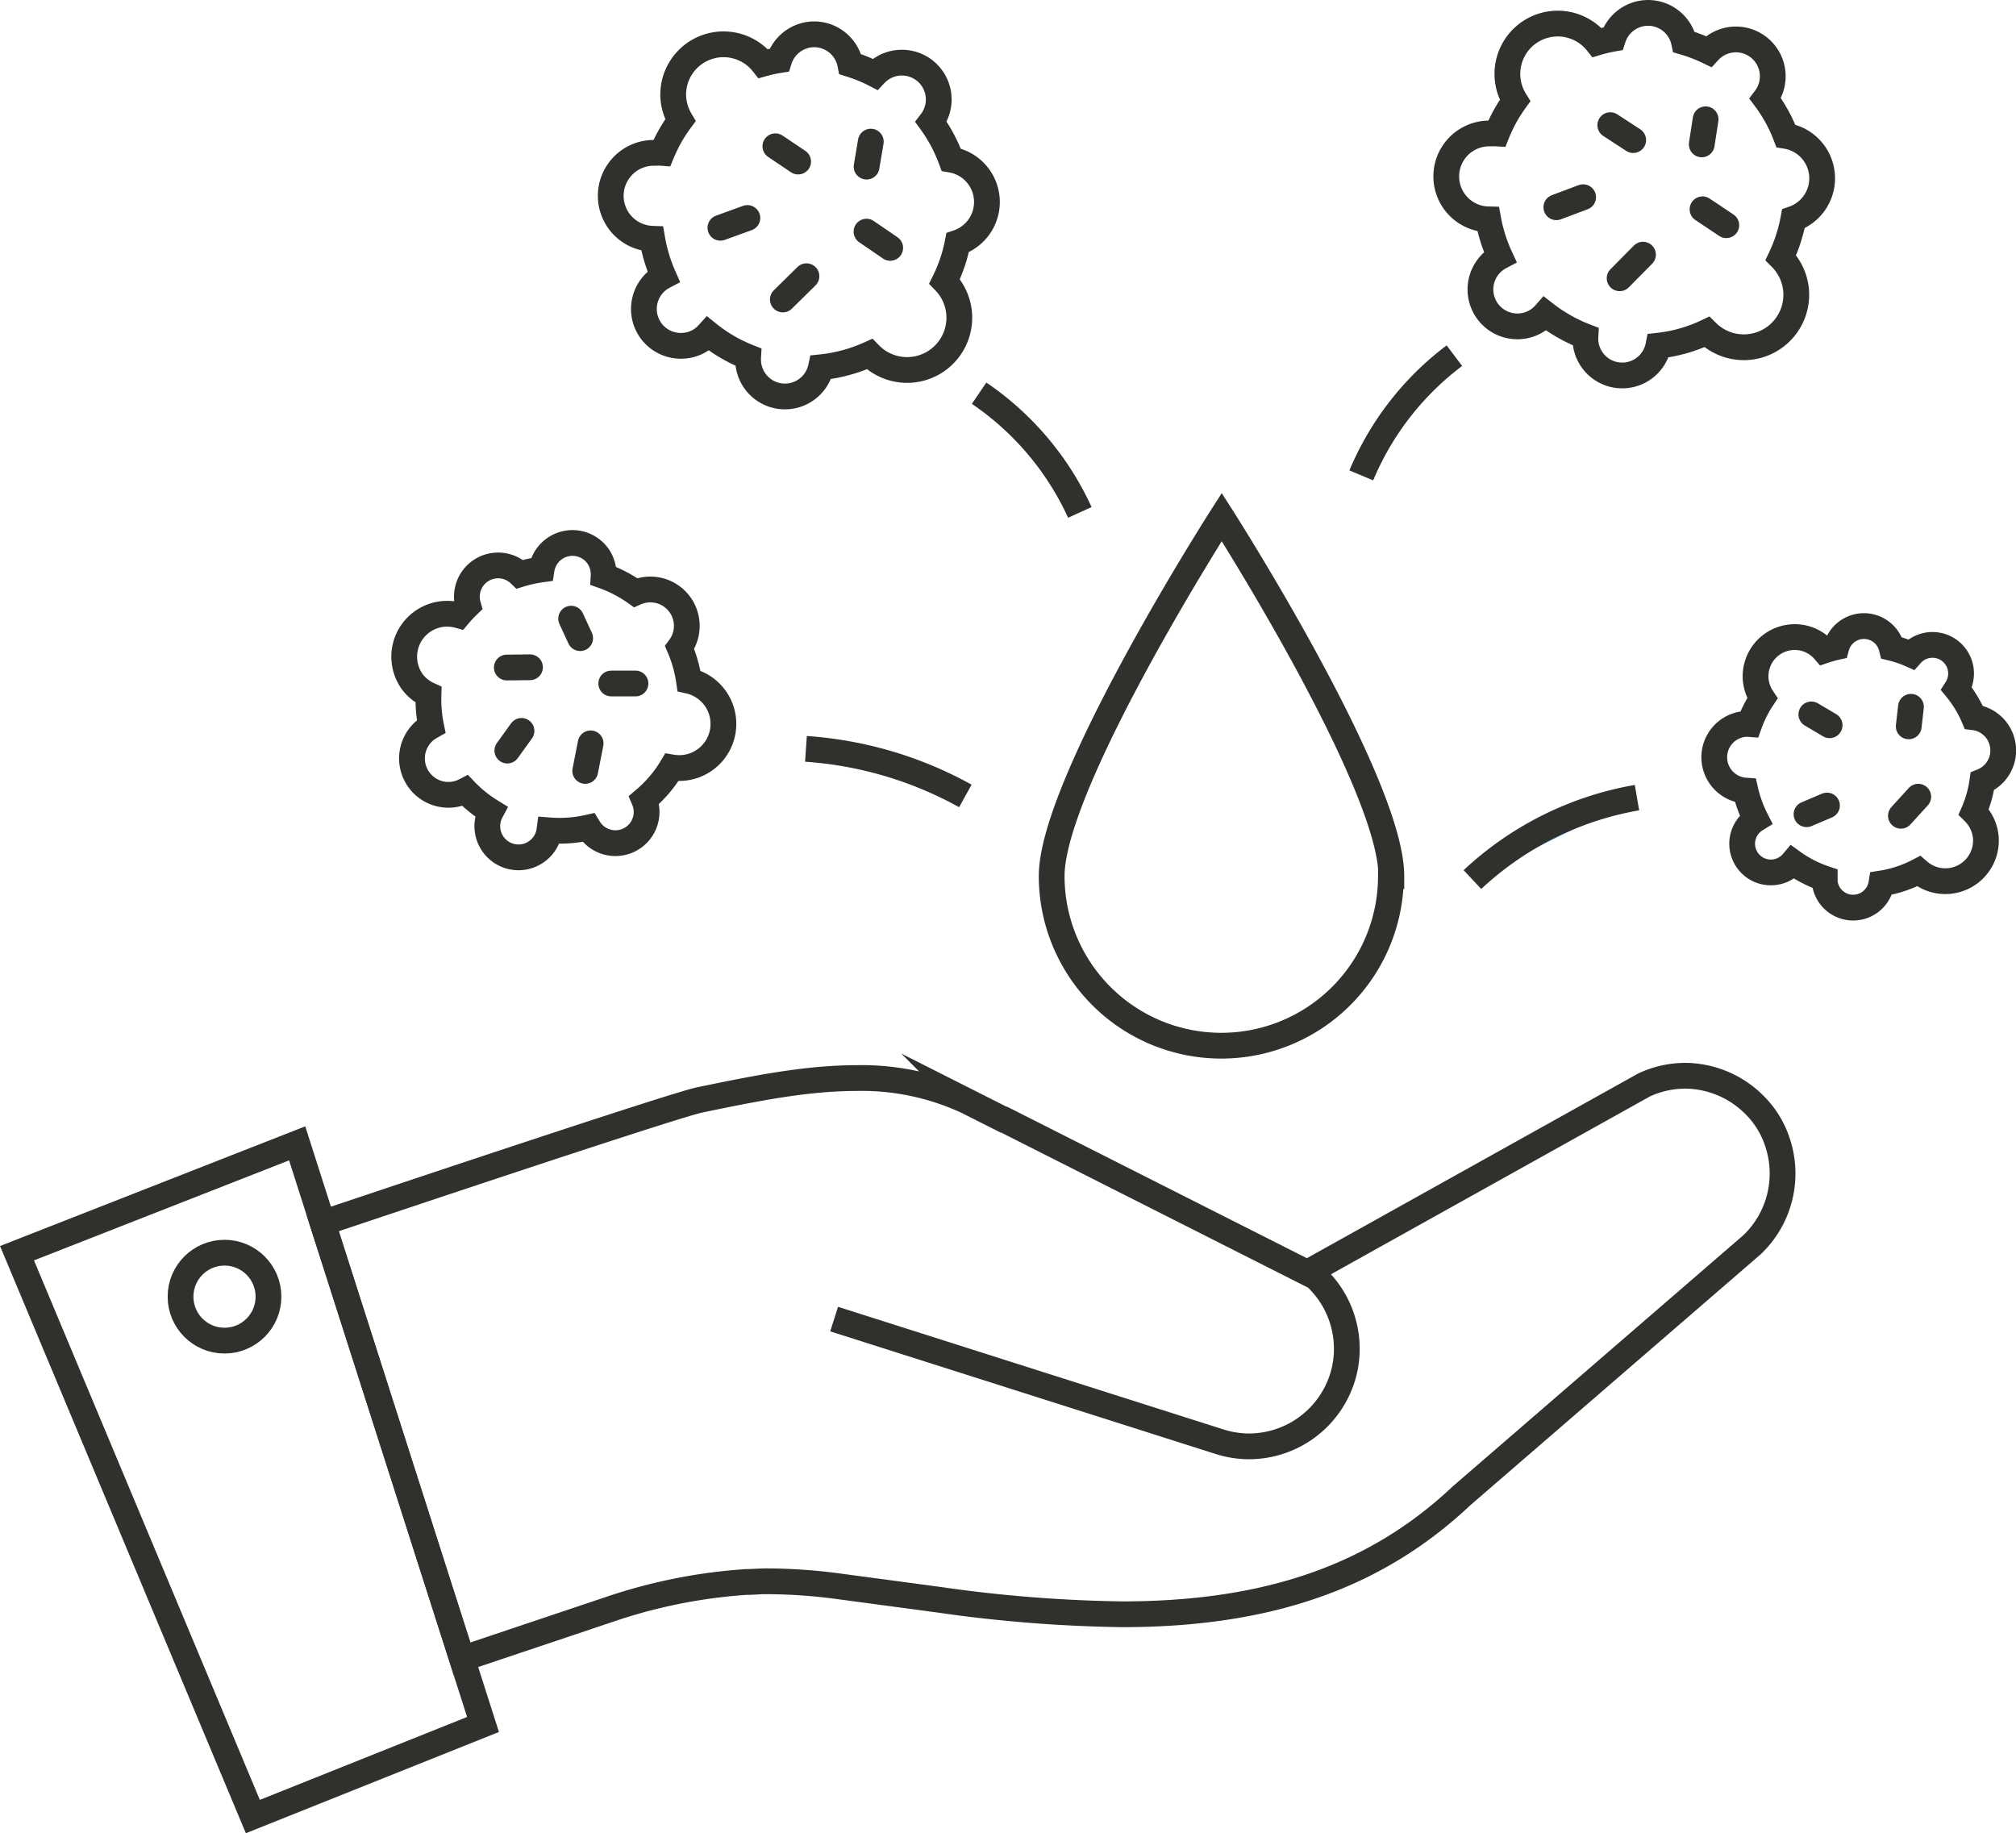 <svg xmlns="http://www.w3.org/2000/svg" viewBox="0 0 234.73 213.44"><defs><style>.cls-1,.cls-2{fill:none;}.cls-1,.cls-2,.cls-3{stroke:#30302d;stroke-width:3px;}.cls-1,.cls-3{stroke-miterlimit:10;}.cls-2{stroke-linecap:round;stroke-linejoin:round;}.cls-3{fill:#82baff;}</style></defs><g id="Layer_2" data-name="Layer 2"><g id="Layer_1-2" data-name="Layer 1"><path class="cls-1" d="M162,102c0-10.91-19.75-41.8-19.75-41.8S122.45,91.13,122.45,102a19.75,19.75,0,0,0,39.5,0Z"/><path class="cls-1" d="M55.79,66.58a3.63,3.63,0,0,0-1.29,3.88,15.22,15.22,0,0,0-1.1,1.18A5,5,0,0,0,48,79.37a4.92,4.92,0,0,0,1.89,1.52,15.7,15.7,0,0,0,.31,3.68,6.37,6.37,0,0,0-.55.35,4.24,4.24,0,0,0,4.52,7.14,15.07,15.07,0,0,0,3,2.42,3.63,3.63,0,0,0,5.4,4.6,3.6,3.6,0,0,0,1.4-2.4,15.09,15.09,0,0,0,4.54-.33c.08.13.16.26.25.38A3.63,3.63,0,0,0,75,93.13a15,15,0,0,0,3.22-3.78,5.14,5.14,0,0,0,2-10.08,15.21,15.21,0,0,0-1.09-3.87A4.24,4.24,0,0,0,74,69a15.34,15.34,0,0,0-3.72-1.94,3.69,3.69,0,0,0-.73-2.41,3.64,3.64,0,0,0-6.49,1.65,15.9,15.9,0,0,0-2.53.56A3.64,3.64,0,0,0,55.79,66.58Z"/><line class="cls-2" x1="59.01" y1="77.72" x2="61.71" y2="77.69"/><line class="cls-2" x1="73.99" y1="79.58" x2="71.17" y2="79.58"/><line class="cls-2" x1="68.77" y1="86.55" x2="68.14" y2="89.76"/><line class="cls-2" x1="60.72" y1="85.1" x2="59.07" y2="87.39"/><line class="cls-2" x1="67.55" y1="74.3" x2="66.5" y2="72.03"/><path class="cls-1" d="M216.69,72.91a3.32,3.32,0,0,0-2.87,2.43,13.74,13.74,0,0,0-1.43.4,4.51,4.51,0,0,0-3.89-1.54,4.56,4.56,0,0,0-4.07,5,4.67,4.67,0,0,0,.77,2.1,13.91,13.91,0,0,0-1.51,3,4.16,4.16,0,0,0-.61,0,3.89,3.89,0,0,0,.15,7.75,14.45,14.45,0,0,0,1.21,3.34,3.34,3.34,0,1,0,4.3,5,14.08,14.08,0,0,0,3.72,1.91c0,.13,0,.27,0,.41a3.33,3.33,0,0,0,6.6.15,14,14,0,0,0,4.33-1.43,4.73,4.73,0,0,0,7.82-4,4.77,4.77,0,0,0-1.4-2.9,13.73,13.73,0,0,0,1-3.55,3.89,3.89,0,0,0-1-7.47,13.65,13.65,0,0,0-2-3.3,3.33,3.33,0,0,0-5.3-4,13.26,13.26,0,0,0-2.25-.77A3.33,3.33,0,0,0,216.69,72.91Z"/><line class="cls-2" x1="210.9" y1="83.18" x2="213.03" y2="84.44"/><line class="cls-2" x1="223.35" y1="92.76" x2="221.33" y2="94.98"/><line class="cls-2" x1="212.72" y1="93.79" x2="210.34" y2="94.8"/><line class="cls-2" x1="222.24" y1="84.57" x2="222.5" y2="82.29"/><path class="cls-1" d="M94.58,4A4.3,4.3,0,0,0,90.72,7a16.65,16.65,0,0,0-1.86.41,5.86,5.86,0,0,0-10.47,3.9A6,6,0,0,0,79.22,14a18,18,0,0,0-2.15,3.8,5.09,5.09,0,0,0-.78,0,5,5,0,0,0-.35,10,18.5,18.5,0,0,0,1.32,4.38,4.29,4.29,0,0,0,2.2,8.08,4.21,4.21,0,0,0,3-1.4,18,18,0,0,0,4.65,2.71,4.87,4.87,0,0,0,0,.54,4.29,4.29,0,0,0,8.48.65,18.37,18.37,0,0,0,5.66-1.53,6.08,6.08,0,0,0,8.73-8.47,17.82,17.82,0,0,0,1.52-4.5,5,5,0,0,0-.75-9.67,18.13,18.13,0,0,0-2.34-4.39,4.29,4.29,0,0,0-6.53-5.55A17.65,17.65,0,0,0,99,7.47,4.29,4.29,0,0,0,94.58,4Z"/><line class="cls-2" x1="90.28" y1="17.03" x2="92.93" y2="18.81"/><line class="cls-2" x1="103.65" y1="28.86" x2="100.89" y2="26.97"/><line class="cls-2" x1="93.9" y1="32.16" x2="91.15" y2="34.87"/><line class="cls-2" x1="87.02" y1="25.38" x2="83.88" y2="26.52"/><line class="cls-2" x1="100.9" y1="19.4" x2="101.39" y2="16.49"/><path class="cls-3" d="M114,45.78a33.77,33.77,0,0,1,11.73,13.88"/><path class="cls-1" d="M191.63,1.51a4.3,4.3,0,0,0-3.83,3,16.08,16.08,0,0,0-1.85.44,5.86,5.86,0,0,0-9.55,6.76,17.85,17.85,0,0,0-2.11,3.83,6.77,6.77,0,0,0-.78,0,5,5,0,0,0-.23,10,18,18,0,0,0,1.38,4.36,4.3,4.3,0,1,0,5.25,6.63,18.37,18.37,0,0,0,4.69,2.65,4.82,4.82,0,0,0,0,.54,4.29,4.29,0,0,0,8.49.53,17.72,17.72,0,0,0,5.64-1.6A6.08,6.08,0,0,0,207.35,30a18.38,18.38,0,0,0,1.46-4.52,5,5,0,0,0-.88-9.66,17.85,17.85,0,0,0-2.39-4.35,4.29,4.29,0,0,0-3.69-6.87A4.31,4.31,0,0,0,198.94,6a18.58,18.58,0,0,0-2.86-1.1A4.28,4.28,0,0,0,191.63,1.51Z"/><line class="cls-2" x1="187.49" y1="14.57" x2="190.16" y2="16.31"/><line class="cls-2" x1="201" y1="26.22" x2="198.23" y2="24.37"/><line class="cls-2" x1="191.3" y1="29.65" x2="188.58" y2="32.4"/><line class="cls-2" x1="184.33" y1="22.96" x2="181.21" y2="24.13"/><line class="cls-2" x1="198.14" y1="16.81" x2="198.59" y2="13.89"/><path class="cls-3" d="M169.34,41.41A33.75,33.75,0,0,0,158.5,55.35"/><path class="cls-3" d="M190.6,92.87a37.34,37.34,0,0,0-19.16,9.54"/><path class="cls-3" d="M93.84,87.19a44.56,44.56,0,0,1,18.56,5.48"/><path class="cls-1" d="M207,133.13a10.86,10.86,0,0,0-2.79-4.55,11.49,11.49,0,0,0-8-3.33,11.34,11.34,0,0,0-4.8,1.08l-39.21,21.86-35.28-17.83-.07,0-4.24-2.14a29.14,29.14,0,0,0-12.9-2.7c-6,0-12.2,1.3-18.23,2.54-2.91.61-33.14,10.73-43.91,14.34l16.23,50.74,17.34-5.82a62.34,62.34,0,0,1,15.75-3.13c.81,0,1.56-.08,2.21-.08a64.16,64.16,0,0,1,8.3.55l11.8,1.58a165,165,0,0,0,21.44,1.71h0c17,0,29.55-4.38,39.54-13.8L204,144.92A11.44,11.44,0,0,0,207,133.13Z"/><path class="cls-1" d="M97.12,153.58,142,167.86a11.52,11.52,0,0,0,3.47.54,11.42,11.42,0,0,0,11-8.58,11.42,11.42,0,0,0-3.8-11.58"/><polygon class="cls-1" points="56.24 200.78 29.44 211.5 1.98 145.91 34.6 133.12 37.56 142.38 53.79 193.12 56.24 200.78"/><circle class="cls-1" cx="26.14" cy="150.97" r="5.12"/></g></g></svg>